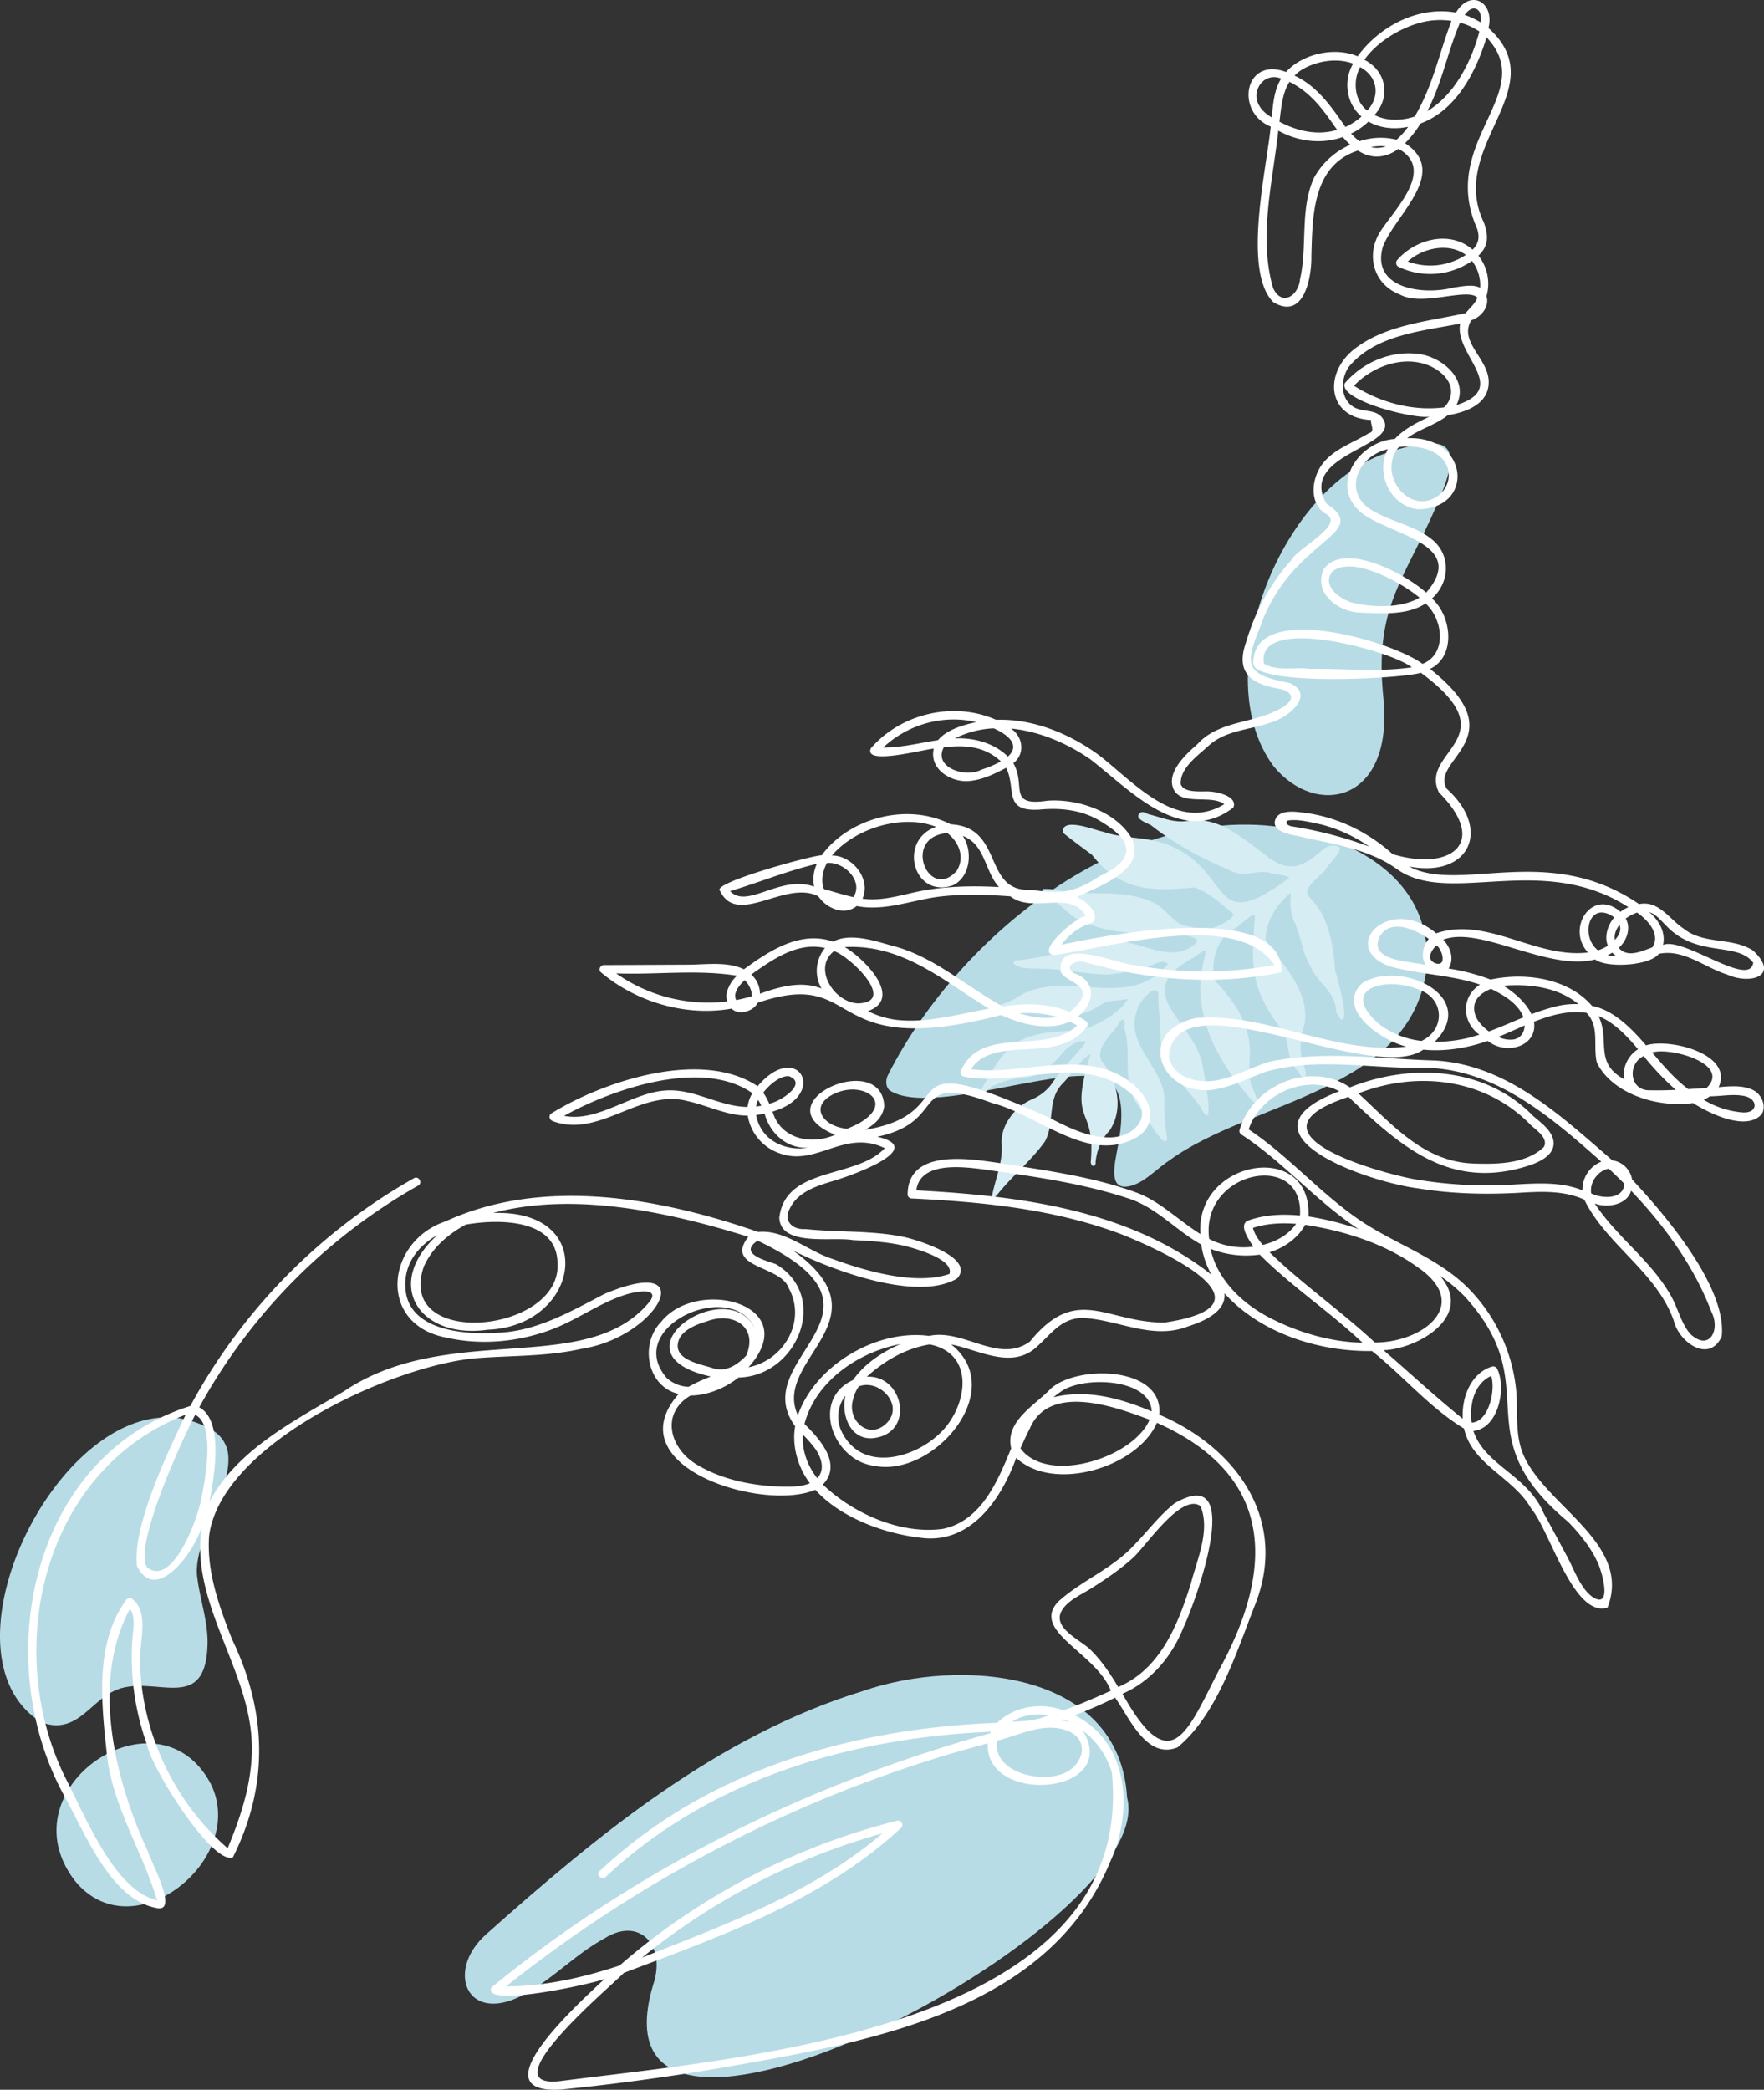 <svg xmlns="http://www.w3.org/2000/svg" width="911.4" height="1079.7" viewBox="-0.027 0.005 911.38 1079.671" style=""><rect x="-0.027" y="0.005" width="911.38" height="1079.671" fill="#333333" stroke="none"/><g><g data-name="Слой 2"><g data-name="Zodiac30_315268278"><path d="M697.7 437.9c-92.8-42.4-198.2 36.5-239.1 117.8-1.1 2.4-1.1 5.6.8 7.5 18.4 12.6 75.9-8.5 102.7-7.3 21-1.2 18 22.7 15.4 36.6-1.7 9.3-5.6 24.3 8 19.8 6.7-2.3 12.9-9.1 18.8-12.9 42.3-30.8 125-35.6 132.7-98.9 2.5-30.7-15-51-39.3-62.6z" fill="#b8dce6"></path><path d="M658 395.9c-34.3-45.9 2.2-141.5 56.9-161.4 38-12.8 40.4-3 26.9 27.6-17.2 39.1-31.8 52.1-27.1 98.4 5.5 54.3-34.8 62.2-56.7 35.4z" fill="#b8dce6"></path><path d="M582.3 928.8c-3.9-66.5-86.8-72.3-136.3-55.2-75.4 23.2-137.1 74.3-194.9 125.8-20.9 18.6-10.3 46.2 18.2 31.8 15.6-7.9 27.7-21.5 43.1-29.8 17.8-11.1 31 3.3 25.6 22.2-41.2 129.9 261.8-28.8 244.3-94.8z" fill="#b8dce6"></path><path d="M117.9 752a16.5 16.5 0 0 0-7.8-12.8c-67.6-41-149.8 112.6-88.7 150.7 19.7 7 25.7-13.5 41.6-17.8 19.6-5.2 43.5 12.2 44.2-23 .2-11.8-4.1-23.2-5.4-34.9-1.9-17.9 17.7-44.5 16.1-62.2z" fill="#b8dce6"></path><path d="M108.9 921.7c-27-51.4-106.8 1.9-70.4 49.8 29.7 37.2 89.7-10.7 70.4-49.8z" fill="#b8dce6"></path><path d="M549 559.8c-8.3 8.3-3.9 20.6-9.2 30-7.2 10.1-17.1 17.9-24.7 27.6-.6.8-2.3 1.8-2.6.4 1.8-8.9 5.7-17.5 5-26.8s6.7-19.3 15.8-23.1a24.3 24.3 0 0 0 10.6-8.7c4.9-7.5 11.7-13.7 17.1-20.6-2.8-2.4-9.4 2.3-11.5 4.8-16.1 19.3-19.4 9.4-36.4 17.6-1.7.2-8.3 8.8-7.6 4.1 6.6-9.9 11.3-22.6 22.7-28s23.1-3.3 34.5-6.2c7.5-3.3 15.7-7.8 20-14.8-3.9.8-7.8.7-11.6 1.7-5.5 3.1-10.5 6.9-17.2 6.3-13.5.1-27.2-2.5-40.6.5-1 0-2.4-.2-2.6-1.4 0-3 11.8-5.2 14.7-7.9 24.7-15.7 57.8 7.9 78-17.3-2.9-2.3-6.7 0-9.6 1.2-6.9 2.7-14.5 3.6-21.8 4.3-11.4-.2-22.6-2.9-34.1-3-4.6-.4-10.5.6-14.2-2.6-.3-1 .6-1.6 1.4-1.7 17.5-1.5 34-8.1 51.4-10 13.6.2 28.8 12.1 41.2 1.3 5.8-5.5-23.7-5.7-26.3-5.2-9.5-.4-19.2-1.1-28-4.6-9.1-2-14.3-9.9-21.8-14.3-.9-.4-4.4-2.8-2.6-4.1a32.3 32.3 0 0 1 11.8 1.8c15.1 1.2 31.4-1.5 45.5 5.4 7.5 3.8 9.4 11.4 18.9 12.3 3.7 1.7 8.2 1.5 12.1.4 1.7-.5 11.9-5.1 9.4-7.5-6.1-4.7-12.2-10.8-19.6-13.2-22.2 2-38.2 2.1-53-16.9-5-3.7-10.2-7.5-15-11.4-.8-8.5 16.7-1.2 21.1-.4 10.3 3.6 21.4 2.4 31.5 6.1 36.1 12.5 21.9 49.5 64.4 17.6-3.1-2.1-6.7-1.1-9.9-2.6-7.4-1.7-13.3 3-21.4-1.5-14.2-6.1-28-13.4-40.1-23-1.4-.9-8-3-6.4-5.6s4.1-.3 5.2-.1c6.9 1.7 13.5 4.8 20.8 3.3 15.5-2.1 27.2 8.8 38.8 17.2 12.2 10.3 19.6 7.3 30.5-2.4 2.2-1.7 5.5-2.7 8.1-1.2s-6.1 9.5-7.3 12.3c-21.9 20.2 2.1 2.4 5.3 51.2.9 3.5 8 27 3 25.6-.8-1.7-2.5-2.9-2.5-5.2-.6-9.3-10.1-14.3-13.4-22.6-3.9-6.8-4.6-14.8-7.8-22a25.2 25.2 0 0 1-2.1-13.8c0-.5.5-1.2-.5-1.5-7.1 5.9-12.5 14.7-12.6 24.1 9 12.7 23.2 26.9 20.1 43.7-2.5 7.5-2.9 15.4.3 22.8 1.3 5-.9 6.8-3.4 1.3-7.3-6.1-3.4-16.9-10.1-23.5-15-20.4-14.2-32.2-12.4-56.1.4-4.4-8.9 5.7-10.8 6-8.9 4.8-12.5 17.8-9.7 27 10.6 10.9 19.2 24 17.8 40-.1 4.3-.5 8.7.7 12.8.3 1.8 5.7 12.1 1.2 9.5-51.1-56.1-11-89-30.5-74.7-34.3 18.3-.8 31.9 4.2 55.4.7 4 7.5 38.7-1.2 21.7-14.5-20.2-20.6-14.1-20.7-44.4a108.1 108.1 0 0 1-.9-13.9c-1.7-6.1-10.6 5.5-10.9 8.5-6.9 18.4 14.5 29.7 14.1 47.3A91.6 91.6 0 0 0 603 588c-.6 8.1-12.9-14.9-14.7-16.5-9.5-12.1-3.1-27-7.5-40.5.9-5.9-1.7-5.1-3.7-.6-3.7 4.8-10.9 11-8.1 17.5 8.2 10.1 11.8 24.9 4.2 36.3-4.4 4.5-6.5 10-7.2 16.1.3 2.7-2.2 2.9-2.5.1 2.7-30.4-12-17.9 0-55.9-6.1 3.7-9.5 10.2-14.5 15.3z" fill="#d6edf3"></path><path d="M906.3 563.5c-5.1-2.9-12.1-2.4-18.4-1.8 8-17.2-25.5-25.5-37.5-21.6-7.4-8.7-16.7-18.2-27.9-20.4-12.4-14.4-34.7-17.4-52.4-13.6a106.6 106.6 0 0 0-21.7-5.7c3-4.8 1.1-10.9-2.8-14.9 19.1-7.4 53.8 16.4 78.5 10.2 5.9 4.6 28.3 3.3 32.9-2.9 12.8-2.7 23.7 7.1 35.3 10.7 12 5.4 27.6.8 13.4-12.4-10.8-7-25.3-3-35.7-11.2-7.5-4.9-13-14.9-23.2-12.8-46.9-32.1-92.3-5.3-118.8-19.4 31.3 5.9 42.7-19.2 19.5-40.1-9.3-15.3 36.6-26.3-8.7-62 13.5-6.4 11.3-27.2 1-36.4 9.7-8.6 9.8-23.5-.9-31.2-8.5-6.5-19.5-8.3-28.7-13.6-17.1-8.7-9.5-28.7 6.8-32.3-6.6 12.3 1.2 29.3 15.5 31 29.6-.1 26.6-38-5.5-36.7 6-4.6 14.9-6.9 21-11.9 10.2-1.6 21.7-6.2 21.1-17.9s-15.5-20.1-9-31.1c5.1-1.7 9.5-6.9 7.9-12.5a23.3 23.3 0 0 0-4.2-20.9c5.3-5 5.3-10.3 2.8-17.2-19.1-39.8 36.9-69.3 2.4-100.4 3.3-13.2-9.2-20.6-16.8-8-19.4-3.5-39.5 7-50.8 22.6-11.6-5-28.3-1.5-37 8.1-21.5-8.1-26.5 20.7-7.9 28.2-2.1 21.6-14.7 74.6 1.3 90.7 15.8 9.6 19.9-12.6 19.7-23.9.6-20.5.5-46.8 24.1-54.4 7.4 4.9 15 3.5 20.9-.9 19.2 10.6-1.8 31-9.3 42.6s-4.2 27.3 10.3 32.8c11.6 6.2 34.6-3.9 39.8 1.5-1.3 3.2-4 5.4-6.1 8-19.4 4.3-41.1 5.9-57.3 18.4s-14.4 35.7 8.4 36.8c-.3 2.4 2.3 6.1-1.1 6.8-7.9 4.9-17.5 7.9-23.6 15.4s-7.8 21.5 2.1 26.7c8.3 5.8-15.4 17.4-18.4 23.3a107.7 107.7 0 0 0-23.3 41.9c-6.1 16.6 2.3 22.4 17.7 24.9 8.9 2.6 5.3 7.4-1 10.5-13.6 7.4-31.1 5.8-42.2 18.1-5.3 4.6-14.8 13.3-12.8 21.4 2.8 11.3 19.6 4 26.8 9.5-24.3 14.8-46.6-11.2-64.3-25-15.2-11.3-34.4-19.3-53.6-18.6-21.8-9.7-49.1-3.3-64.7 14.7-3.9 9 27 .6 32.5.2-2.5 10.7 9.2 17.7 18.5 16.7 6.7-.6 13-3.7 18.9-6.8 5.5 11.1-1.9 22.7 17.2 21.6 11.1-1.1 22.6.2 32.2 6.4 16.8 10 17.4 19.5-1 27.9-13.3 8.8-20.5 9.4-35.3 7.1-25.5 1.6-13.9-32.4-41.7-33.8-22.2-11.4-52.4-3.5-66.7 16-4.1-.2-57.7 14.4-52.5 18.4 9 18.7 33.8-6 50.8 2.8 4.1 6.2 13.5 10.2 19.8 5 14.5 2.9 28.8-3.2 43.1-4.9 12.1-1.4 24.3-1 36.3-.1 11.5 9.1 31.2-3.6 39 10.2-4.5 0-26.6 18.8-16.5 20.1 29.4-3.9 94.7-23.6 113.9 5.2a202 202 0 0 1-71.9.1c-9.4-.5-40.7-15.2-38.5 3.3 2.3 6.2 21.4 7 4.6 20.9-11-4.8-22.7-4.6-34.6-2.9-19.3-10.6-36-26.3-57.9-31.6-8.7-2.5-21.2-6.5-29.7-1.9-16.9-5.9-32.9 4.7-46.1 14.3-8.4-4.2-20.1-2.4-28.7-2.4l-43.7.2c-1.7 0-3 2.5-1.5 3.7 18.3 15.5 44.1 23 67.6 18.8 3.4 3.7 11.3 1.5 13.4-3 55.3-18.8 32.4 30.7 125.8 6.3 10.2 4.8 24.7 8.5 35.5 3.4l3.8 2c-16.2 15.8-49.6-.8-60.2 23.7a2.3 2.3 0 0 0 1.5 2.7c28.6 5.5 63.1-12.8 87.2 9.5 12.1 11.3.1 22.8-13.3 21.9-10.9-.3-21.3-5.9-30.8-10.7-85.4-38.1-40.6-2-93.9 6.8 4.9-2.8 9-6.4 9.8-12.1-.9-29.9-64.8-1.6-25.4 14.7-12 5.3-28 2.5-32.3-12 29.2-8.5 13.1-37.5-7.7-13.1-28.8-19.3-79.3-2.8-106.5 14-1.7 1.1-1.1 3.3.6 4 24.3 9.1 45.1-16.9 69.8-10.3 10.4 2.3 20.3 7.5 31 7.5a24.8 24.8 0 0 0 16.3 19.4c19.2 7.2 33.5-12.7 54.5-2.6-14.8 16-51.3 9.2-54.5 35.9.6 15.3 27.5 9.7 38.1 11.6 9 .4 18 1 26.8 3 5.7 1.5 25.5 6.9 23 14.5-17.6 6-43.3-1.5-60.5-7.8-12.8-4.1-24.5-15.2-38.3-13.9-50.9-17.7-111.1-28.6-161.5-5.5-31 10.4-35.4 53.5.5 60.1 18.5 4.2 38.5 2.1 56-4.9 12.7-5.1 23.9-13.5 37.1-17.5 2.9-.9 17-4.1 12.2 3.3-32.1 40.3-103.9 9.9-158.6 47-25.3 15-55.1 30.1-69.2 56.9 2.3-12.3 7.7-41.9-5.3-48.8a294.1 294.1 0 0 1 113.2-114.6c2.4-1.4.2-5.1-2.2-3.8A298.1 298.1 0 0 0 98.3 726.4C16 752.4-5.5 857.2 33.1 927.7c10.9 19.4 24.1 54.2 48.4 58.2 10.6 1.4-3.8-24.3-5-29.1-17.2-36.9-29.7-87.9-9.4-125.6 3.2 4.4 1.5 11.4 1.2 16.5a133.7 133.7 0 0 0 7.6 53.6c2.1 11.8 33.7 62.4 44.4 58.3 18.8-37.5 17.5-75.4-.5-112.8-6.6-16.9-13.1-34.7-11.8-53.2 6-47.5 94.8-88.3 138.2-91.9 18.1-1.4 36.3-.8 54.1-4.8 40.1-6.1 62.6-49.7 12-28.4-17.7 9.2-35.5 19.6-56 20.1-16.2 1-44.8-1-46.8-22.2-1.3-12.9 6.2-22.5 16.4-28.3-28.3 25.9-8.8 54 26.1 48.9 47.7-1.8 57.8-62.3 2.7-60.3 41.9-11.2 91.2-.4 131.9 12.3-12.6 16.2 16.7 14.7 20.8 26.4 9.5 17-2.4 37.4-20.7 41 28.9-32.3-26.4-47-45.2-23.4-11.1 11.4-7.3 33.4 9.1 37.2-32.9 37.5 43.6 61.1 70.6 49.5 13.2 14.6 35.8 22.6 53.8 24.7 26.1 4 42.2-19.5 50-41.2 19.2 18.1 62.6 5 72.7-18.1 60.8 27.1 60.9 75.1 32.2 127.5-16.5 32-24.9 57.5-50 12.5 14.8-6.5 25.4-19.1 31.4-34 6.3-13.2 32.8-86-4.5-64.4-7.9 6.3-14.1 14.7-21.1 21.8-11.2 12.1-27 18.1-39 29-14.4 15.3 19.4 26.2 27.2 46-8.1 3.7-16.1 7.1-24.5 10.2-11-4.3-25.4-2.3-34.2 6.4-74.8 2.8-149.8 24.3-205.4 76.6-2.1 1.8 1 4.9 3.1 3 53.9-50.5 126.4-71.9 199-75l-.3.8c-93.8 26.1-182.3 69.6-257.8 131.4-4.8 10.7 52.8-2.1 58.4-4.4-11.2 10.8-67.5 60.5-21.5 57q43.7-4.4 86.9-12c73-12.9 164.4-28.9 196-105.7 11.9-25.8 9.9-61.6-18.4-75.6a227.6 227.6 0 0 0 20.9-9.1c7.4 10.4 16.3 32.1 32.2 25.7 20.3-16.6 30.4-48.8 39.8-72.9 17.9-43.9-8.7-81.7-49.2-99 2.4-24.8-41.6-26-55.9-13.6-8.2 8.8-23.9 16.8-20.6 31-6.9 16.8-15.4 37.5-35.3 41.6-21.9 3-46.3-7.9-62-22.9 10.2-10.5-1.6-23.6-9.5-31.3 5.8-22.1 27.7-37.1 49.6-41.3-9.6 4.1-19 10.6-24.5 18.6-22.2 10.1-10.3 41.7 10.9 44.3 30.6 6.3 69.6-39.1 39.8-62.7 14.7 2.9 31.9 13.5 44.9.6 7.2-6.5 12.1-14.1 22.9-14.3 18.3.8 36.1 11.6 54.5 4.4 7.6-2.4 19.9-7.4 18.9-17.1 18.6 20.6 48.7 30.2 76.2 29.8 16.2 12.9 29.9 29.4 47.6 40.1 3.9 18.4 25.7 25.4 34.6 41.2 9.9 11.8 21.9 56.6 39.5 51.3 12.8-33-31.6-52.2-43.3-78.6-4.9-11.1-2.7-23.1-4-34.8a87.3 87.3 0 0 0-24.6-51.6c-15.9-16-37.8-22.8-56.1-35.2-20.5-13.9-36.8-33.2-57.4-46.9 6-18.3 29.7-28.9 46.8-19.7-57.3 21.9 14.8 47 40.9 50.2 17 2.8 34.3 3.2 51.4 2.3 11.6-.7 23.5-1.4 34.3 3.5 11.4 23.4 37.4 37.3 46.3 62.7 2.6 10.9 18.2 22.1 24.7 8 2.8-25.4-29.4-63.1-46.3-81.1a12 12 0 0 0-10.2-9.9c-26.8-23.2-54.8-49.7-92-51.6-28.2-.8-57.5-5.3-85.4.7-9 2.8-17.4 7.7-26.7 9.5s-22.9-.8-25-12.2c3.5-42.8 104.8 15.3 131.4-3.6 11.1 1.1 22.7-.8 33.3-4.5 9.8 7.7 25.9 2.7 23.9-9.9 8.8-3.5 18-6 27.2-4.6 6.9 7.3 3.2 17.1 5.3 25.7 8 16.3 31.7 23.5 49.7 20.9 8.4 5.3 27.6 14.9 35.6 5.6 2.3-4.2-.1-9.7-4-12zM762.6 4.6c2.5.9 2.7 4.4 2.4 7a41.9 41.9 0 0 0-8.3-3.9c1.8-2.4 3.8-3.9 5.9-3.1zm-8.3 7.1a32.5 32.5 0 0 1 10 4.6c-4.1 15.6-13 32.9-26.9 41.1 7.7-14.8 10.3-30.2 16.9-45.7zm-20.8.1a39.5 39.5 0 0 1 16.4-1c-6.7 17.5-9.3 32.8-19 49.4-6.5 2.2-14.5 2.5-20.8-.8 8.5-9.2 6.2-22.7-5.2-28.5 6.6-9.5 19-16.5 28.6-19.1zm-30.8 22.9c9 4.7 10.6 15 3.7 22.4-6.5-4.7-7.7-15.2-3.7-22.4zm-29.4.9c7.4-4.2 17.7-5.8 25.8-2.7-5.2 8.5-3.6 20.8 4.3 27.3a32.9 32.9 0 0 1-8.3 5.4c-7.2-10.3-14.5-21.1-26.3-26.5a18 18 0 0 1 4.5-3.5zm-7.1 6.7c11.6 5.8 17.6 14.8 24.6 24.8-10 3-20.3.8-29.8-4.2.9-7 1.4-14.8 5.2-20.6zm-15.5 12.5c-4.8-7.6 2.2-17.8 11.2-14.2-3.7 6-4.2 13.2-4.9 20.1-2.5-1.6-4.9-3.4-6.3-5.9zm28.2 37c-7.5 16.3-3.3 35.4-7.3 52.6-.7 8.2-9.3 14.3-13.9 4.4-7.6-26.4-.2-54.6 2.7-81.3 10.1 5.6 22.2 7.2 33.3 3.3a48.9 48.9 0 0 0 3.9 4 39.1 39.1 0 0 0-18.7 17zM708.3 76a28.3 28.3 0 0 1 7.7-.4 12.6 12.6 0 0 1-7.7.4zm13.2-3.8a34 34 0 0 0-19.2.8 40.7 40.7 0 0 1-4.3-4 32.8 32.8 0 0 0 9-6.2c5.9 3.5 13.6 4.2 20.5 2.7a39.6 39.6 0 0 1-6 6.7zm29.3 76.4c-15.2 4-42.5.7-36.4-21 6-16.3 34.8-38.4 11.5-53.6a56.2 56.2 0 0 0 8-10.2c18.3-6.7 28.7-26.6 34.1-44.5 27.2 28.6-24.9 53.5-5 98.5 1.7 4.9.8 8.2-2.2 11.2-11.6-10.2-29.5-5.5-38.9 5.3a2.3 2.3 0 0 0 .5 3.5 38 38 0 0 0 38.1-3 20.9 20.9 0 0 1 4.2 13.9c-3.9-2.1-9.9-.6-13.9-.1zm6.5-16.9a33.3 33.3 0 0 1-30 3.4c8.4-7.5 21.7-9.6 30-3.4zM420.6 458.1c-17.3-6.4-34.6 11.8-43.4 2.3 15.3-4.6 29-10.3 44.8-14.1a19.3 19.3 0 0 0-1.4 11.8zm73.6-8.1c-14.4 16-28.6-17.6-4.8-19.6 6 4.6 9.3 12.6 4.8 19.6zm-53.3 13.5c-5.1-1.1-10.1-2.8-15.2-4.1-1.7-4.1-.8-9.2 1.5-13.5 8.7-.9 19.1 9.2 13.7 17.6zm36.1-3.4c-10.4 1.9-20.7 5.7-31.4 4.2 4.5-10.3-5.3-22.3-15.8-22.3 11.7-13.9 36.2-21.7 53.8-14.8-19.8 6.8-11.9 37.3 8.7 30.2 9.2-4.4 10.3-17.9 5.1-25.5 11.6 4.3 11.3 18.3 18.7 26.4-13.1-.7-26.2-.5-39.1 1.8zm-101.2 51.6a8.6 8.6 0 0 0-.1 5.7 82.5 82.5 0 0 1-57.4-14.5c20.7.8 41.9-2.1 62.4 1.2a18.8 18.8 0 0 0-4.9 7.6zm12.5 3.1c-2.6.7-5.3 1.4-8 1.9-1.8-4 1.8-7.7 4.4-10.3 2.2 2.1 4 5.6 3.6 8.4zm33.8-11a18.2 18.2 0 0 0 2.3 6.9c-10.6-4.1-21.6-.9-31.8 2.7a13.3 13.3 0 0 0-4.5-9.9c11-7.8 24-17 38.1-13.7a18.6 18.6 0 0 0-4.1 14zm21.2 14.6c-12.6-.5-23.6-18.4-12.4-27 8.2 2.6 32.8 26.4 12.4 27zm19.7 8.5a45.9 45.9 0 0 1-14.6-4.5c18.7-6.7-2.4-27.6-12-33.1 30.2-1.6 51.2 17.7 74.5 31.8-16.1 3-32.4 7.6-47.9 5.8zm63.5-3.4a59.6 59.6 0 0 1 19.8 1.9c-6.3 1.3-13.5.1-19.8-1.9zm-119 32.5c10.3 3.8-4.8 13.4-10.1 14.2a34.6 34.6 0 0 0-3.1-5.7c3.3-4.2 8.6-8.7 13.2-8.5zm-21.3 15.9c-14.5-.1-27.5-9.5-42.2-8.5-17.6 1-35 16.6-52.6 13.1 25.2-13.9 71.3-29.9 97.3-11.7a18.3 18.3 0 0 0-2.5 7.1zm5.5-3.6a28.5 28.5 0 0 1 1.6 3l-2.7.4a10.4 10.4 0 0 1 1.1-3.4zm3.3 17.3a20.8 20.8 0 0 1-4.4-9.5l4.4-.7c2.8 10.1 11.3 18 22.3 17.6-8 1.4-17.2-1.2-22.3-7.4zm48.5-5.1c-1.9 1-3.9 1.8-5.8 2.7-13-1.2-20.3-12.3-5.8-18.5s30.8 5 11.6 15.8zM100.8 731c11 5 4.8 36.4 2.5 46.2s-14.5 42.4-27.2 32.7c-7.7-10.3 18.2-66.6 24.7-78.9zm29 165.3c1.8 20.4-4.5 40.1-12.2 58.6-28.1-24.3-45.1-60.9-45.3-98.1 0-9 4.6-23.9-3.8-30.5a2.3 2.3 0 0 0-3.1 0c-16.7 22.5-13 53.9-10.2 80.2s18.3 49.9 25.9 75.2c-22.1-4.6-37.9-45.2-47.8-64.1-32.2-66.4-10.8-158.4 62.6-186.7-9.2 19.3-27.5 57.4-25.2 78.1 10.1 20.5 30.4-8.5 33.5-20.3-5.9 38.1 22.3 70.7 25.6 107.6zM288 652.1c3 36.6-83.8 45.5-69.1 2.4 4.2-9.6 12.3-16.7 21.7-21.8 16.3-2.9 46.7-3.3 47.4 19.4zm261.5 236.2l3.4 1.6a23.1 23.1 0 0 0-4.7-1.1zm-8.1-2.2h.7c-6.1 2.6-12.6 3.3-19.2 3.4 5.3-3.4 12.1-4.4 18.5-3.4zm33 29.6c13.2 132.8-190.7 147.3-284.8 159.5-37.8 4.5 25.7-48.6 32.7-55.9 50.4-19.1 103.1-37.6 143.2-74.9a2.2 2.2 0 0 0-2.1-3.7A348.5 348.5 0 0 0 357.8 987a335.8 335.8 0 0 0-37.7 28.5c-19.1 6.3-38.6 10.7-58.7 10.8 73.2-58.3 158.3-101.6 248.9-125.6-1.5 32.3 69 26.6 49.2-6.5a41.8 41.8 0 0 1 14.9 21.5zm-242.7 95.7a343.2 343.2 0 0 1 124.2-64.2c-35.8 30.7-80.9 47-124.2 64.2zM553.4 914c-11.4 9-41.3 2.6-38.2-14.7 11.2-2.8 22.5-8.9 34.2-5.8s12.1 14 4 20.5zm9.7-61.9c-5-4.8-18.7-10.7-15-19.1 2.6-5.7 10.3-9 15.4-12.2 7.6-4.8 15.2-9.9 21.9-16s24.9-33.6 34.8-26.7c5.2 12.6-1.8 27.7-5 40.2-6.7 21.1-15.6 44-37.5 53.3-4.2-7-8.7-13.8-14.6-19.5zm-15.3-132.9c11.2-8.5 46.5-7.3 47.2 10-16.1-6.7-33.4-11.6-50.7-7.3a29.7 29.7 0 0 1 3.5-2.7zM532 738.1c10.1-23.6 44-11.4 61.9-4.6-8.3 19.7-52.7 33.8-66.7 14.8 1.5-3.4 3.1-6.9 4.8-10.2zM825.6 491c-9.4-7.2-4.7-26.4 8.4-17-3.4 3.8-5.3 10.1-3.3 14.6a23.8 23.8 0 0 1-5.1 2.4zm5 2.5l2.4-1.3a11.2 11.2 0 0 0 2 1.8 16.1 16.1 0 0 1-4.4-.5zm6.1-15.7c1.1 2.8-.3 5.6-2.4 7.8-.5-2.7.6-5.5 2.4-7.8zm23.7 0c15.9 17.4 37 8.4 45.4 19.6-1.9 13.3-36.1-13.6-46.6-9.2 1.5-6.5-2.2-12.8-7.1-16.9 3.4 1 5.9 4.2 8.3 6.5zm-14.6-6.3c5.8 4 12.3 11.5 7.8 18-5.5 1.9-12.7 5.6-17.3.2 4.3-3.7 6.4-10.4 3.6-15.1a19.6 19.6 0 0 1 5.9-3.1zM741.7 234.2c7.9 4.7 9.1 14.5 2.5 21-15.2 12.9-33.3-10.1-21.5-24.2 6.5-.8 13.5-.1 19 3.2zm7.4-28.4a11.4 11.4 0 0 1-3.1 4.7c-16.2 2-32.9-2.5-46.5-11.2 9.4-9.8 24.7-15.6 37.8-10.8 6.9 2.5 14.6 9.1 11.8 17.3zM484.6 382.4c-9.4 1.4-18.8 3.9-28.3 3.8 12.6-11.9 31-17.2 48-13.1-6.1 1.3-15.2 3.8-19.7 9.3zm22.3 15.3c-8.1 4.4-24.9-1.2-19.3-11.6 10.8-1.3 21.1-.6 29.5 7.3a58.6 58.6 0 0 1-10.2 4.3zm13.8-6.8c-7.1-7.1-17.9-9.9-27.4-9.4a49.6 49.6 0 0 1 20.1-5.2c7.4 3.3 13.9 8.6 7.3 14.6zM385.5 700.4c-4.5 4.7-10.4 8.7-17.1 6.5s-20.5-4.3-18-13.7c1.5-5.9 9.5-9 14.7-10.5 13.4-5.2 26.8 2.7 20.4 17.7zm-41.1 11.5c-22.9-26.6 34.5-52.2 45.8-24.9-13.2-30.2-76.9 12.3-23 24.2a86.1 86.1 0 0 0-11.5 5.3 17.7 17.7 0 0 1-11.3-4.6zm64.6 56.2c-16.7.2-34.5-2.7-49-11.4s-18.6-26.8-3.2-35.7c8.8 0 18.1-4 24.7-9.3 30.4-.6 47.4-41.9 19.3-58.6-5.4-1.9-19.5-5.4-9.4-12.1 78.3 37.1-6.5 60.5 19.4 95.9-1.8 9.9 1.4 21.3 7.6 29.4-2.9 1.3-6.4 1.6-9.4 1.8zm12.1-19.7c3.1 4.4 5.4 10.8 1.1 15.3-4.9-6.2-8-14.2-7.4-22.5a72.2 72.2 0 0 1 6.3 7.2zm19.6-25.3a18.9 18.9 0 0 1 3-6.8c10.5-4.1 23.5 9.5 14.5 18.8s-20.8-1.1-17.5-12zm43.8 18.4c-13.7 12.5-39.5 18.8-49.6-1.7a17.5 17.5 0 0 1 1.9-18.7c-2.5 10.5 3 24.2 15.9 21.7 20-3.7 13.6-32.6-4.9-31.5 9.3-8.4 20.2-14.7 32.5-16.7 24.9 5 18.9 34.2 4.2 46.9zm171.2-60.8c-14.3-7.5-26.9-19.8-30.3-35.5a50.2 50.2 0 0 0 25.4 3c16.6 16.6 36.1 29.4 53.1 45.5-16.7-.3-33.8-5.5-48.2-13zm-11.4-49.9c-4.3 2.7 1.2 10 3.2 13.3a38.6 38.6 0 0 1-22.8-4c-4.7-35.4 49.1-46 46.9-12.1-9.4-.9-18.8-.4-27.3 2.8zm25.3 1.5c-4 5.8-10.4 9.2-17.2 10.9-2.2-2.6-4.3-5.6-5.1-8.8 7.1-2.3 14.7-2.7 22.3-2.1zm-43.7 26.3c-42.9-33.8-99.7-40.8-152.5-43.6 1.9-14.7 22.8-12.3 33.5-11 26.1 3.7 52.6 7.2 77.6 15.7 13.9 5.1 23.4 16.2 36.1 23.3a45.1 45.1 0 0 0 5.3 15.6zm144.5 52.3c2.4 7.1-1.2 23.8-10.1 24.1-1.3-9.5 1.5-20.3 10.1-24.1zm-13.7-41.1c43.2 47.4-1.5 70.7 53.5 116.5 5.7 5.9 11.1 12.4 14.7 19.9 2.3 3.9 8.5 24.9-1.5 19.3-6.6-4.1-10.1-14.5-13.6-21s-8.1-15.2-12.3-22.7c-8.2-19.7-30.3-24.5-36.3-42.5 13-1.2 17.3-22.5 12.2-32.3a2.4 2.4 0 0 0-2.5-1c-11.2 3.5-15.8 16.2-15.2 27-14.2-11.4-27.1-23.5-40.9-35.4 18.4-.8 46.9-17.9 29.2-38.4a85 85 0 0 1 12.7 10.6zm-24.3-15.1c28.5 19.5 2.3 39-22.1 38.9-17.5-16.3-37.2-29.9-54.4-46.6 7.3-2.2 14.6-7.2 18.4-14.2 20.6 3.2 41.1 9.7 58.1 21.9zm110.3-39.5c17.4 18.2 32.5 39 41.5 62.6 4.7 9.1-.9 20.5-10.7 11.6-5-5.4-6.7-14.1-10.5-20.4-10.3-18-27.8-30-39.1-47.2 6.5 2.5 16.7.7 18.8-6.6zm-3.5-3.6c-.4 8.2-11.4 7.8-17.1 5-1.1-6 4-12.1 9.1-12.8 2.7 2.6 5.4 5.1 8 7.8zm-104.8-73.8a44.4 44.4 0 0 1-21.8-8.6c-22-19.1 4.6-25 20.9-17.7 12.9 4.7 13.1 20.7.9 26.3zm23.9-1.5a76.1 76.1 0 0 1-17.1 2c23.5-23.8-18.2-42.8-37.6-30.2-13.9 13.5 11 30 23 32.6-36.7 4.6-72.1-17.8-109-14.7-33.4 7.9-15.7 44.3 13.4 36.1 8-1.8 15.3-5.6 23-8.4 25.1-7.2 51.8-2 77.5-2 38.6-1.5 68.6 24.3 95.8 48.5a15.3 15.3 0 0 0-9.7 14.8c-13.1-5.3-27.7-3.2-41.5-2.7a221.6 221.6 0 0 1-46.7-3.3c-23.3-4.8-87.7-24.2-32.7-42.3 26.4 25.2 51.7 47.9 91.2 36.1 6.1-1.8 16.1-5.6 14.6-13.7-1.1-5.4-6.7-9.3-10.5-12.6-24.7-25.4-63-27.3-94.6-14.7-20.3-13.9-50.5-1.1-57 22a2.1 2.1 0 0 0 1 2.4c21.8 14.2 38.8 34.7 60.5 48.8a146.5 146.5 0 0 0-25.9-6.5c1.8-39.9-58.7-29.3-55.8 9.1-10.7-6.6-20.1-16.2-31.9-21-23.2-8.7-48.2-11.9-72.6-15.8-14.8-2.1-46.6-7.5-46.8 16.3a2.1 2.1 0 0 0 2.2 2.1c36.9 1.8 74.5 5.5 109.3 18.9 23.9 9.7 80.1 36.5 21.2 45.2-30.1.1-45.2-20.1-69.5 9.8-16.2 11.8-34.3-6.8-52.1-2.9-26.9-3.6-58.7 14.9-67.8 41-13.5-29 47.5-49.3-2.5-85.1 20.1 10.1 64.2 26.7 84.8 14.4 9.7-10.8-21.3-20.1-27.4-21.4-16.8-3.5-34-2.3-50.9-4.1-6.8.5-11.7-4.2-8.1-10.7 4.2-8.8 14.5-11.8 23.2-14.4s48.2-16.6 21.9-22.6c37.5-7.8 15.9-33.7 59.4-17.4 24.5 6.2 50.9 32.9 76.1 16.8 10.4-8.2 4.7-20.2-4.1-27.1-23.9-18.8-55.8-3.6-82.9-7.2 6.2-10.3 21.6-9.8 32.2-10.5s21.2-2.6 27.7-11.5c1.5-2.8-2.9-4.1-4.6-5.3 8.8-6.9 9.5-18.3-2.1-22.3-5.9-3.7 1.2-6.9 5.3-5.8 33 9.4 68 12.4 101.9 5.3.6-37.1-89.8-19.3-113.7-14.2a30.9 30.9 0 0 1 15.8-11.4c5.1-4.1-3.7-11.8-7.9-13.2 11.4-5.7 36.6-14 28.2-30.7-8.5-13.9-28-20.2-43.4-19.1-20.9 3.1-10.8-7.9-17.6-19.4 6.3-4.8 5-13.7-1.2-17.9 14.8 1.5 28.8 7.5 41 15.9 20.3 15.6 47.2 45.6 73.9 24.9 2.4-5.8-8.5-8.2-13-8.3s-12.6.8-14.2-3.8c-.4-8.4 8.9-14.7 14.5-19.9 8.7-7.9 20.8-8 31.3-11.7 8.6-1.9 24.6-14.3 10.5-20.6-21.4-4.3-24.1-7.8-15.4-28.6 16-46.5 58.6-48 34.3-64.2-14.3-25.4 37-29 29.7-43-3.2-6.3-11.1-3.7-16-7.1-6.7-4.5-6.2-14.4-2.1-20.4 13.8-16.7 37.7-18.5 57.6-22.4-3.3 16.1 26.2 33.3-2 42.1 7-13.3-8-25.4-20.2-26.5-14.1-1.6-28.4 4.6-37.5 15.3-2.9 8.9 36.5 18.7 43.9 17.1-6.5 3.1-13.4 6.5-18 11.6-17.7 1-33.3 22.4-18.8 36.8 13.1 12.6 57.9 16.3 35 42.6-10.3-9.4-42.1-26.6-52.8-12.3-5.9 12.2 7.2 22.2 18.5 22.6s24.4 1.6 34-4.7c9.1 8.2 11.2 26.2-1.6 31.2-15.6-11.8-88.5-33.2-87.4.3 2.7 11.1 75.6 7.5 86.6 4.3 46.2 34-1.3 40.2 9.3 61.8 26.2 26.3 5.9 40.9-23.9 31.9-13.2-11.9-29.9-19.8-47.5-21.6-4.1-.5-11.9-1.2-13.3 4.3s7.7 7.2 11.7 7.9c17.4 4.1 36.6 6.5 51.4 17.2 27.1 19.2 74.7-9.2 119.5 19.6a19.1 19.1 0 0 0-4.1 2.4c-14.6-12.6-28.3 8.5-16.8 21-26.9 3.3-52.1-18.8-78.4-9.9-24.4-20.6-50.9 7.5-23.9 17.1 15.3 4.2 31.4 4.3 46.5 9.4-9.6 6.2-9.6 19-.3 25.9zm-56.5 28.6c30.6-11.9 65.9-7.7 89.2 16.5 2.8 2.5 9.1 6.8 6.6 11.2-9.2 8.9-24.8 9-37 8.5-25.3-1.1-41.5-20.3-58.8-36.2zm31.6-256.1c-9.8 5.7-24.7 5-34.6 2.6-6-1.5-16.3-8.6-10.5-16 10.1-8.7 35.7 5.5 45.1 13.4zm-4 36c-18.8 2.6-34.6.5-52.6.8-7.5-1.1-17.1 1.4-23.8-2.7-4.4-25.9 65.4-6.9 76.4 1.9zm-22 92.6a204.6 204.6 0 0 0-39.8-10.4c-1.9-.3-4.3-1.7-2.2-3.1 5.7-.8 11.8 1 17.3 2.1a77.2 77.2 0 0 1 24.7 11.4zm34.2 60.3c-4.7-1.9-2.6-6.1.5-9.3 3.1 2.1 5.6 11.2-.5 9.3zm-4.9.9c-7.6-2-30.1-1.8-23.9-14.7 5.4-9.4 18.1-4 25.4 1.2-2.9 3.1-4.5 9.6-1.5 13.5zm25.3 25.2c-1.8-6.7 2.7-10.7 8.3-12.9 6.6 3.2 14 7.5 16.8 14.7-5.9 2.4-11.8 5.1-17.9 7.3-3.5-2.6-6.4-5.9-7.2-9.1zm19.6 13.3a13.9 13.9 0 0 1-7.5-1.4c4.5-1.8 9-3.9 13.6-5.9-.1 3.6-2.1 6.8-6.1 7.3zm22.5-17.2a113.8 113.8 0 0 0-12.9 4.1c-2.8-6.1-9.3-11.6-14.5-14.7 13.3-1.1 28.2.7 38.8 9.5a40.8 40.8 0 0 0-11.4 1.1zm35.2 37.8c-16-8.6-7.3-19.9-13.4-32.7 8.1 3.3 14.5 10.1 20.4 17.1-5 2.9-8.6 10-7 15.6zm13.2 5.6c-10.7.4-11.9-13.6-3.3-17.7a137.8 137.8 0 0 0 16.6 17.5c-4.5.2-8.9.3-13.3.2zm19.7-.6c-7.1-5.4-12.9-12.2-18.6-18.9 8.8-3 41 5.7 28.1 18.3zm27.6 12a46 46 0 0 1-19.6-6.5 20.2 20.2 0 0 0 3.2-1.8c5.7 0 11.8-1.3 17.5-.2 7.7 1.4 7.6 9.4-1.1 8.5z" fill="#fff"></path></g></g></g></svg>